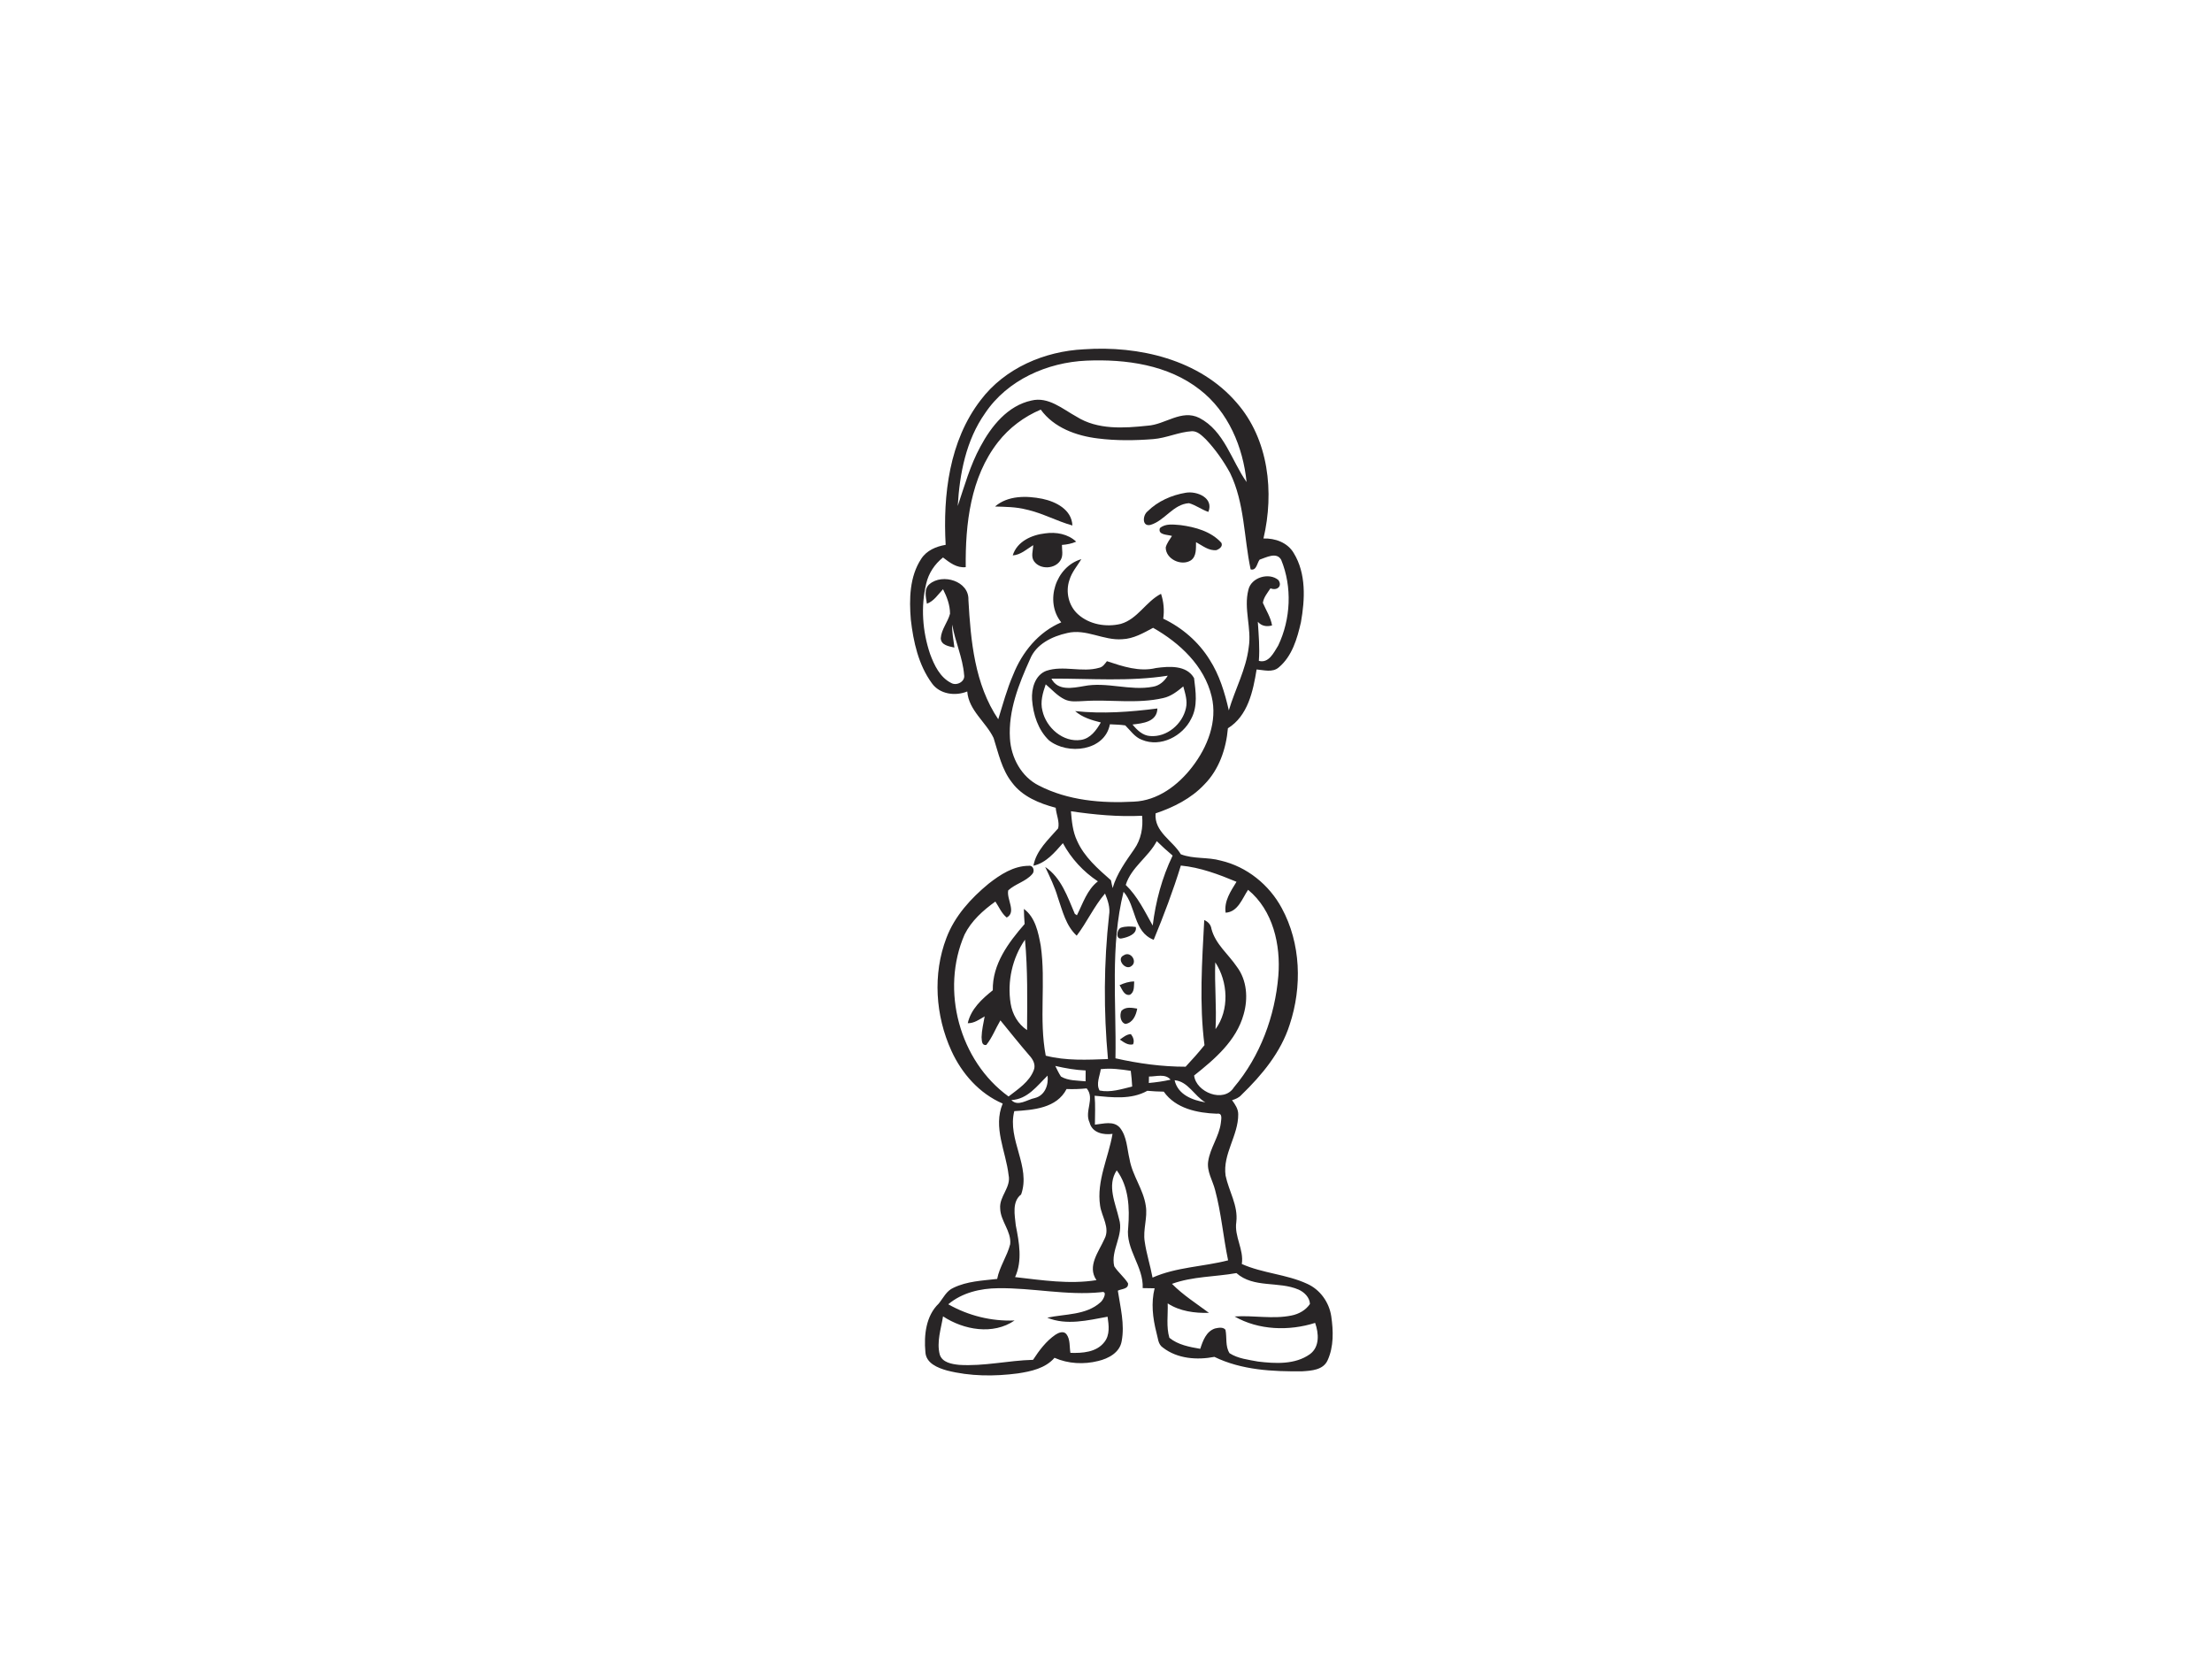 <?xml version="1.0" encoding="utf-8"?>
<!-- Generator: Adobe Illustrator 17.0.0, SVG Export Plug-In . SVG Version: 6.00 Build 0)  -->
<!DOCTYPE svg PUBLIC "-//W3C//DTD SVG 1.1//EN" "http://www.w3.org/Graphics/SVG/1.1/DTD/svg11.dtd">
<svg version="1.1" id="Layer_1" xmlns="http://www.w3.org/2000/svg" xmlns:xlink="http://www.w3.org/1999/xlink" x="0px" y="0px"
	 width="800px" height="600px" viewBox="0 0 800 600" enable-background="new 0 0 800 600" xml:space="preserve">
<path fill="#282526" d="M354.68,144.69c8.73-11.55,23.08-17.67,37.31-18.36c19.85-1.39,41.82,3.67,55.27,19.32
	c11.63,13.28,13.62,32.42,9.69,49.1c4.23-0.13,8.67,1.45,10.92,5.23c4.58,7.44,4.1,16.78,2.63,25.06c-1.34,5.89-3.19,12.29-8,16.32
	c-2.26,1.97-5.38,0.97-8.03,0.76c-1.27,7.8-3.13,16.78-10.38,21.27c-0.64,7.45-3.2,14.95-8.55,20.35
	c-4.75,5.06-11.11,8.23-17.61,10.43c-0.55,6.72,6.15,9.76,9.13,14.79c4.64,1.79,9.73,0.94,14.48,2.3
	c9.38,2.18,17.46,8.7,22.01,17.14c6.96,12.79,7.42,28.5,2.88,42.18c-3.18,9.98-10.02,18.22-17.43,25.39
	c-0.9,1.02-2.14,1.54-3.41,1.93c1.09,1.5,2.23,3.13,2.23,5.08c0.07,7.7-5.68,14.39-4.57,22.2c1.16,5.62,4.58,10.8,3.88,16.76
	c-0.8,5.26,2.8,9.93,1.99,15.2c7.56,3.39,16.1,3.68,23.62,7.16c4.69,2.09,7.95,6.67,8.72,11.71c0.77,5.3,0.96,11.04-1.34,16.01
	c-1.59,3.47-5.83,3.72-9.13,3.93c-10.76,0.12-21.95-0.43-31.79-5.22c-6.29,1.21-13.39,0.7-18.61-3.35c-1.84-1.19-1.79-3.6-2.36-5.48
	c-1.33-5.21-1.97-10.68-0.65-15.97c-1.44-0.04-2.88-0.07-4.31-0.07c0.36-7.8-6.25-14.02-5.24-21.87c0.56-7.05,0.23-14.83-4.15-20.72
	c-3.63,5.48-0.45,11.9,0.84,17.57c1.84,5.86-3.14,11.3-1.74,17.13c1.42,2.23,3.58,3.88,4.98,6.13c0.28,2.18-2.33,1.98-3.68,2.69
	c0.91,6.01,2.54,12.15,1.39,18.24c-0.68,4.15-4.78,6.31-8.49,7.19c-5.22,1.31-10.86,1.02-15.8-1.15c-3.32,3.82-8.49,4.91-13.26,5.64
	c-8.49,1.12-17.26,1.08-25.59-1.04c-3.35-0.94-7.65-2.61-7.85-6.71c-0.56-6.06,0.19-13.07,4.81-17.49c1.66-2.02,2.8-4.65,5.36-5.73
	c4.9-2.38,10.47-2.59,15.79-3.2c0.86-4.46,3.61-8.21,4.71-12.56c0.48-4.69-3.52-8.33-3.62-12.93c-0.39-4.38,4.02-7.63,3.04-12.08
	c-0.97-8.56-5.73-17.27-2.13-25.85c-8.42-3.62-14.8-10.85-18.55-19.09c-5.79-12.66-6.82-27.71-1.81-40.8
	c2.98-7.92,8.85-14.35,15.29-19.65c4.18-3.27,9-6.43,14.5-6.45c1.68-0.27,2.29,2.01,1.22,3.03c-2.32,2.68-6.07,3.46-8.65,5.85
	c-0.68,3.18,3.06,7.88-0.55,9.83c-1.88-1.52-2.78-3.82-4.1-5.78c-4.43,3.17-8.69,6.98-11.14,11.93
	c-8.76,20.09-1.87,45.7,15.91,58.57c3.44-2.69,7.52-5.27,9.13-9.55c0.77-1.96-0.31-3.89-1.61-5.29c-3.59-4.15-7-8.45-10.47-12.69
	c-1.74,2.94-2.95,6.21-5.1,8.89c-1.77,0.26-1.58-1.64-1.71-2.82c0.06-2.55,0.68-5.03,1.12-7.52c-1.91,1.11-3.79,2.52-6.12,2.48
	c1.15-5.15,5.12-8.76,9.06-11.92c-0.19-9.43,5.63-17.21,11.51-23.96c-0.14-1.82-0.24-3.64-0.27-5.46c4.15,3.03,5.22,8.54,6.1,13.3
	c1.9,13.19-0.71,26.65,1.81,39.78c7.34,1.89,14.99,1.49,22.5,1.22c-1.59-17.29-1.52-34.76,0.4-52.02c0.48-2.72-0.45-5.36-1.46-7.84
	c-4.01,4.67-6.53,10.36-10.25,15.24c-3.91-3.6-5.14-9-6.82-13.83c-1.11-3.84-2.88-7.43-4.57-11.03c5.82,3.91,8.08,10.83,10.71,16.96
	c0.19,0.13,0.57,0.39,0.76,0.52c2.18-4.29,3.63-9.19,7.59-12.27c-5.28-3.49-9.65-8.24-12.66-13.81c-2.99,3.36-6.03,7.13-10.66,8.16
	c1.02-5.58,5.43-9.44,8.95-13.52c0.58-2.4-0.69-4.98-0.89-7.43c-5.91-1.59-12.03-4.04-15.8-9.13c-3.7-4.66-4.9-10.59-6.67-16.13
	c-2.79-5.82-8.99-9.94-9.52-16.81c-4.35,1.76-9.98,1.02-12.82-3.01c-4.84-6.64-6.67-14.97-7.59-22.99
	c-0.61-7.4-0.48-15.53,3.75-21.95c1.94-3.05,5.41-4.51,8.85-5.08C341.01,178.98,343.3,159.44,354.68,144.69 M356.28,149.43
	c-6.89,9.77-9.22,21.85-9.9,33.57c2.44-7.26,4.49-14.71,8.19-21.47c3.93-7.38,9.87-14.83,18.45-16.67
	c6.17-1.51,11.3,3.09,16.33,5.84c7.62,4.8,17.08,4.17,25.66,3.26c6.38-0.37,12.29-6.05,18.75-2.81c9.03,4.69,11.6,15.4,17.08,23.19
	c-1.26-12.64-6.61-25.42-16.85-33.36c-11.5-9.06-26.84-11.15-41.06-10.55C378.76,131.05,364.33,137.4,356.28,149.43 M360.93,159.91
	c-9.94,12.73-11.83,29.57-11.66,45.21c-3.26,0.36-5.8-1.65-8.22-3.5c-3.01,2.39-5.21,5.69-6.07,9.45
	c-2.02,8.35-1.35,17.28,1.38,25.4c1.51,4.1,3.61,8.56,7.73,10.58c1.97,1.07,5.09-0.58,4.59-3.01c-0.49-6.23-3.27-11.99-4.29-18.14
	c-0.16,2.79,0.49,5.54,0.78,8.3c-1.91-0.44-4.86-0.83-4.93-3.38c0.22-3.23,2.54-5.79,3.35-8.86c0-3.13-1.13-6.11-2.53-8.86
	c-1.81,1.88-3.27,4.31-5.84,5.24c-0.32-2.35-1.2-5.34,0.97-7.1c4.67-3.97,14.32-1.11,14.05,5.72c0.83,14.82,2.26,30.53,10.79,43.17
	c1.67-5.4,3.13-10.89,5.39-16.08c3.24-8.19,9.16-15.48,17.4-18.97c-6.14-7.52-1.99-20.2,7.27-22.85c-1.53,2.48-3.49,4.74-4.33,7.58
	c-1.45,4.27-0.27,9.32,3.11,12.35c4.1,3.72,10.22,4.75,15.5,3.47c6.1-1.77,9.06-8.07,14.53-10.87c0.97,2.9,1.23,5.96,0.8,8.99
	c6.81,3.24,12.75,8.36,16.74,14.78c3.6,5.57,5.51,11.98,6.98,18.39c2.25-7.63,6.22-14.78,7.19-22.77
	c1.14-6.93-1.89-13.93-0.12-20.81c0.98-4.55,7.5-6.42,10.85-3.56c1.56,2.2-0.48,3.97-2.85,2.99c-1.09,1.64-2.45,3.24-2.76,5.25
	c1.17,2.7,2.83,5.22,3.33,8.18c-1.96,0.53-3.79,0.25-5.15-1.33c0.3,4.7,0.74,9.42,0.37,14.14c3.62,0.98,5.43-3.05,7-5.54
	c4.55-9.54,5.11-21.19,1.08-31c-1.64-2.97-5.42-0.86-7.81-0.06c-0.96,1.27-1.1,4.07-3.24,3.52c-2.47-11.59-2.15-24.02-7.45-34.9
	c-2.4-4.38-5.31-8.51-8.74-12.14c-1.41-1.31-2.95-2.99-5.03-2.94c-4.81,0.28-9.24,2.49-14.04,2.86c-6.65,0.52-13.37,0.6-20-0.24
	c-7.78-0.95-15.88-3.86-20.65-10.43C370.36,150.69,364.96,154.73,360.93,159.91 M405.88,231.18c-6.78,0.55-13.1-3.9-19.89-2.24
	c-5.43,1.19-11.29,4-13.47,9.48c-4.06,8.98-7.89,18.58-7.26,28.63c0.4,6.94,4.11,13.9,10.49,17.07c10.48,5.4,22.66,6.45,34.27,5.81
	c8.66-0.33,16.11-5.96,21.2-12.62c5.48-7.11,9.18-16.41,6.98-25.45c-2.64-11.06-11.57-19.37-21.16-24.8
	C413.54,228.92,409.95,231.03,405.88,231.18 M387.32,293.4c0.3,3.64,0.64,7.38,2.24,10.72c2.59,5.83,7.53,10.1,12.22,14.23
	c0.15,0.71,0.46,2.13,0.61,2.84c1.52-5.24,4.74-9.64,7.8-14.05c2.49-3.52,3.3-7.88,2.86-12.11
	C404.44,295.46,395.83,294.65,387.32,293.4 M418.36,304.21c-3.05,5.8-9.22,9.41-11.22,15.84c4.29,4.14,6.87,9.56,9.75,14.69
	c1.08-8.76,3.36-17.35,7.21-25.31C422.12,307.76,420.19,306.03,418.36,304.21 M427.07,313.04c-2.8,9.12-6.18,18.04-9.82,26.85
	c-7.41-2.83-6.28-12.15-10.9-17.37c-4.9,19.7-2.56,40.16-2.93,60.23c8.32,1.88,16.82,3.05,25.37,3.04c2.37-2.52,4.66-5.11,6.83-7.8
	c-1.93-15.02-0.88-30.19-0.09-45.24c1.39,0.59,2.4,1.68,2.61,3.21c1.44,5.5,6.11,9.13,9.18,13.67c3.69,4.88,4.11,11.48,2.46,17.22
	c-2.63,9.54-10.47,16.21-17.91,22.12c0.69,6.08,10.75,10.09,14.39,4.29c9.5-11.24,14.86-25.74,16.07-40.33
	c0.9-11.21-1.91-23.69-10.94-31.12c-2.15,3.18-3.63,7.99-8.13,8.28c-0.6-4.26,1.85-7.76,3.94-11.18
	C440.74,316.22,434.08,313.71,427.07,313.04 M365.51,362.94c0.61,3.85,2.66,7.43,5.94,9.61c0.07-10.9,0.26-21.83-0.75-32.7
	C366.1,346.49,364.23,354.97,365.51,362.94 M439.52,348.04c-0.31,8.06,0.53,16.11,0.09,24.17
	C444.68,365.26,444.16,355.09,439.52,348.04 M381.66,385.51c0.64,1.29,1.25,2.63,2.06,3.84c2.66,1.58,5.92,1.4,8.9,1.72
	c0-1.31,0-2.62,0.02-3.92C388.93,386.99,385.27,386.34,381.66,385.51 M398.11,386.68c-0.34,2.5-1.8,5.33-0.43,7.72
	c3.98,0.82,7.95-0.52,11.79-1.44c-0.09-1.91-0.28-3.8-0.51-5.68C405.37,386.73,401.74,386.24,398.11,386.68 M365.78,397.85
	c2.35,2.51,5.76-0.21,8.47-0.73c3.63-0.91,5.03-4.7,4.62-8.11C375.07,392.72,371.63,397.57,365.78,397.85 M415.54,389.34
	c-0.02,0.58-0.04,1.75-0.05,2.34c2.64-0.25,5.28-0.6,7.87-1.2C421.42,388.17,418.12,389.38,415.54,389.34 M424.81,390.68
	c1.19,5.22,6.4,7.22,11.14,8C431.94,396.4,429.68,391.07,424.81,390.68 M366.83,401.86c-2.61,10.27,6.08,20,2.48,30.12
	c-3.38,2.63-2.31,7.48-1.94,11.18c1.21,6.16,2.46,12.75-0.25,18.72c9.76,1.11,19.63,2.67,29.43,1.1
	c-3.47-5.05,0.84-10.26,2.88-14.87c2.16-4.05-1.01-8.09-1.57-12.11c-1.32-8.95,3.02-17.28,4.5-25.92c-3.29,0.46-7.37-0.38-8.29-4.08
	c-2-4.1,2.02-8.68-1.06-12.37c-2.42,0.24-4.84,0.33-7.27,0.23C382.17,400.82,373.71,401.42,366.83,401.86 M395.89,396.29
	c0.3,3.48,0.12,6.97,0.1,10.46c2.99-0.29,6.78-1.54,9.07,1.14c2.52,3.19,2.53,7.51,3.45,11.3c0.99,5.96,5.02,10.91,5.88,16.91
	c0.71,4.3-1.07,8.56-0.4,12.87c0.62,4.43,2.03,8.69,2.84,13.09c8.65-3.83,18.27-3.91,27.33-6.24c-1.77-8.44-2.46-17.08-4.7-25.42
	c-0.87-3.46-3.07-6.72-2.5-10.41c0.72-4.86,3.94-8.95,4.57-13.83c0.1-1.31,0.81-3.76-1.46-3.37c-7.03-0.26-14.87-1.85-19.18-7.98
	c-1.99-0.03-3.97-0.13-5.94-0.31C409.14,397.77,402.23,396.89,395.89,396.29 M423.86,464.32c4,4.06,8.83,7.11,13.38,10.5
	c-5.16,0.12-10.51-0.56-14.93-3.43c0.15,4.12-0.58,8.44,0.61,12.44c3.14,2.57,7.28,3.32,11.17,3.99c0.93-2.9,2.15-6.31,5.33-7.36
	c1.19-0.26,2.93-0.63,3.79,0.48c0.57,2.78-0.14,5.97,1.48,8.47c3.05,1.96,6.82,2.35,10.32,3.02c6.24,0.74,13.35,1.16,18.73-2.67
	c3.6-2.63,3.23-7.58,1.89-11.32c-9.41,3-20.44,2.67-29.12-2.32c6.87-0.48,13.82,1.06,20.64-0.36c2.6-0.53,5.1-1.92,6.61-4.16
	c-0.09-2.37-2.04-4.27-4.09-5.19c-7.19-3.14-16.25-0.44-22.5-5.98C439.42,461.81,431.33,461.6,423.86,464.32 M342.95,471.71
	c7.28,4.13,15.61,6.2,23.98,5.86c-7.76,5.33-18.39,3.43-25.87-1.49c-0.72,4.54-2.37,9.2-1.19,13.8c0.9,2.91,4.39,3.47,7.01,3.74
	c8.96,0.58,17.8-1.6,26.74-1.82c2.21-3.4,4.71-6.76,8.09-9.08c1.12-0.74,2.92-1.5,3.97-0.21c1.45,1.91,1.06,4.53,1.45,6.77
	c4.31,0.13,9.41-0.18,12.27-3.89c2.1-2.61,1.61-6.12,1.17-9.18c-7.12,1.3-14.85,3.23-21.82,0.35c6.44-1.4,14-0.85,19.22-5.53
	c0.97-0.7,2.9-4.36,0.27-3.69c-12.45,1.27-24.8-1.62-37.24-1.44C354.58,465.95,347.95,467.5,342.95,471.71z"/>
<path fill="#282526" d="M415.02,184.95c3.68-3.68,8.77-5.92,13.87-6.75c4.05-0.68,10.18,1.89,8.13,6.94
	c-2.44-0.83-4.53-2.46-7.01-3.16c-5.72,0.36-8.73,6.32-13.93,7.86C412.93,190.55,413.25,186.33,415.02,184.95z"/>
<path fill="#282526" d="M359.86,183.19c4.66-4.04,11.39-3.93,17.1-2.8c4.93,1.04,10.64,3.9,10.89,9.66
	c-5.67-1.58-10.88-4.51-16.66-5.77C367.5,183.32,363.65,183.3,359.86,183.19z"/>
<path fill="#282526" d="M419.49,191c2.03-1.78,4.98-1.27,7.45-1.09c5.33,0.7,11.04,2.26,14.77,6.38c0.67,1.29-0.69,2.25-1.71,2.66
	c-2.81,0.36-5.13-1.64-7.44-2.87c-0.06,2.23,0.24,5.1-1.86,6.58c-3.43,2.19-9.11-0.43-9.1-4.67c0.39-1.56,1.43-2.82,2.26-4.16
	C422.31,193.32,418.65,193.55,419.49,191z"/>
<path fill="#282526" d="M366.27,200.87c1.54-5.05,6.86-7.43,11.72-7.97c3.96-0.57,8.24,0.19,11.23,3c-1.63,0.72-3.39,1.05-5.16,1.18
	c-0.01,1.8,0.53,3.79-0.45,5.44c-1.91,3.34-7.47,3.6-9.66,0.44c-1.19-1.71-0.3-3.91-0.28-5.8
	C371.32,198.61,369.16,200.68,366.27,200.87z"/>
<path fill="#282526" d="M400.34,239.13c5.66,1.87,11.73,3.94,17.73,2.47c4.67-0.64,11.05-1.14,13.78,3.64
	c0.59,4.85,1.41,10.18-1.03,14.7c-3.09,6.31-11.07,10.46-17.84,7.62c-2.59-0.96-4.13-3.35-6.01-5.21c-1.84-0.28-3.7-0.3-5.56-0.4
	c-1.83,9.71-15.29,11.21-22.04,5.8c-3.95-3.78-5.72-9.39-6.11-14.72c-0.26-3.98,1.05-8.87,5.15-10.42
	c6.21-2.08,12.88,0.71,19.14-1.1C398.86,241.24,399.57,240.09,400.34,239.13 M380.26,245.43c2.28,4.53,7.68,3.4,11.72,2.71
	c8.31-1.65,16.67,1.81,24.98,0.23c2.36-0.38,4.18-2.01,5.38-4C408.4,246.56,394.29,245.37,380.26,245.43 M378.2,247.5
	c-1.06,3.06-2.05,6.35-1.18,9.59c1.37,6.1,7.45,11.48,13.92,10.51c3.45-0.52,5.57-3.51,7.19-6.31c-3.3-0.83-6.67-1.81-9.29-4.11
	c9.92,1.06,19.89,0.31,29.75-0.95c-0.14,4.87-5.31,5.38-9,5.8c1.64,2,3.68,4.02,6.43,4.17c6.01,0.48,11.64-4.34,12.89-10.08
	c0.63-2.66-0.27-5.32-0.96-7.87c-2.17,1.81-4.47,3.62-7.3,4.22c-9.42,2.17-19.12,0.43-28.66,1.07c-2.32,0.08-4.78,0.45-6.95-0.6
	C382.38,251.66,380.43,249.37,378.2,247.5z"/>
<path fill="#282526" d="M405.38,335.52c1.73-0.58,3.61-0.51,5.4-0.27c0.53,2.6-2.98,3.74-4.98,4.12
	C403.33,340,403.88,336.14,405.38,335.52z"/>
<path fill="#282526" d="M406.4,345.51c2.47-1.71,5.1,2.23,2.84,3.85C407.03,351.22,403.57,346.79,406.4,345.51z"/>
<path fill="#282526" d="M404.9,356.31c1.67-0.77,3.43-1.35,5.3-1.35c-0.15,1.67,0.18,3.84-1.56,4.82
	C406.51,360.22,405.83,357.67,404.9,356.31z"/>
<path fill="#282526" d="M405.6,365.54c1.53-1.53,3.78-1.08,5.69-0.76c-0.41,2.36-1.56,5.14-4.26,5.54
	C405.17,369.81,404.85,367.05,405.6,365.54z"/>
<path fill="#282526" d="M405.02,375.97c1.21-0.84,2.42-1.91,3.98-1.97c0.83,1.06,1.34,2.36,0.8,3.69
	C407.95,378.15,406.44,376.94,405.02,375.97z"/>
</svg>
